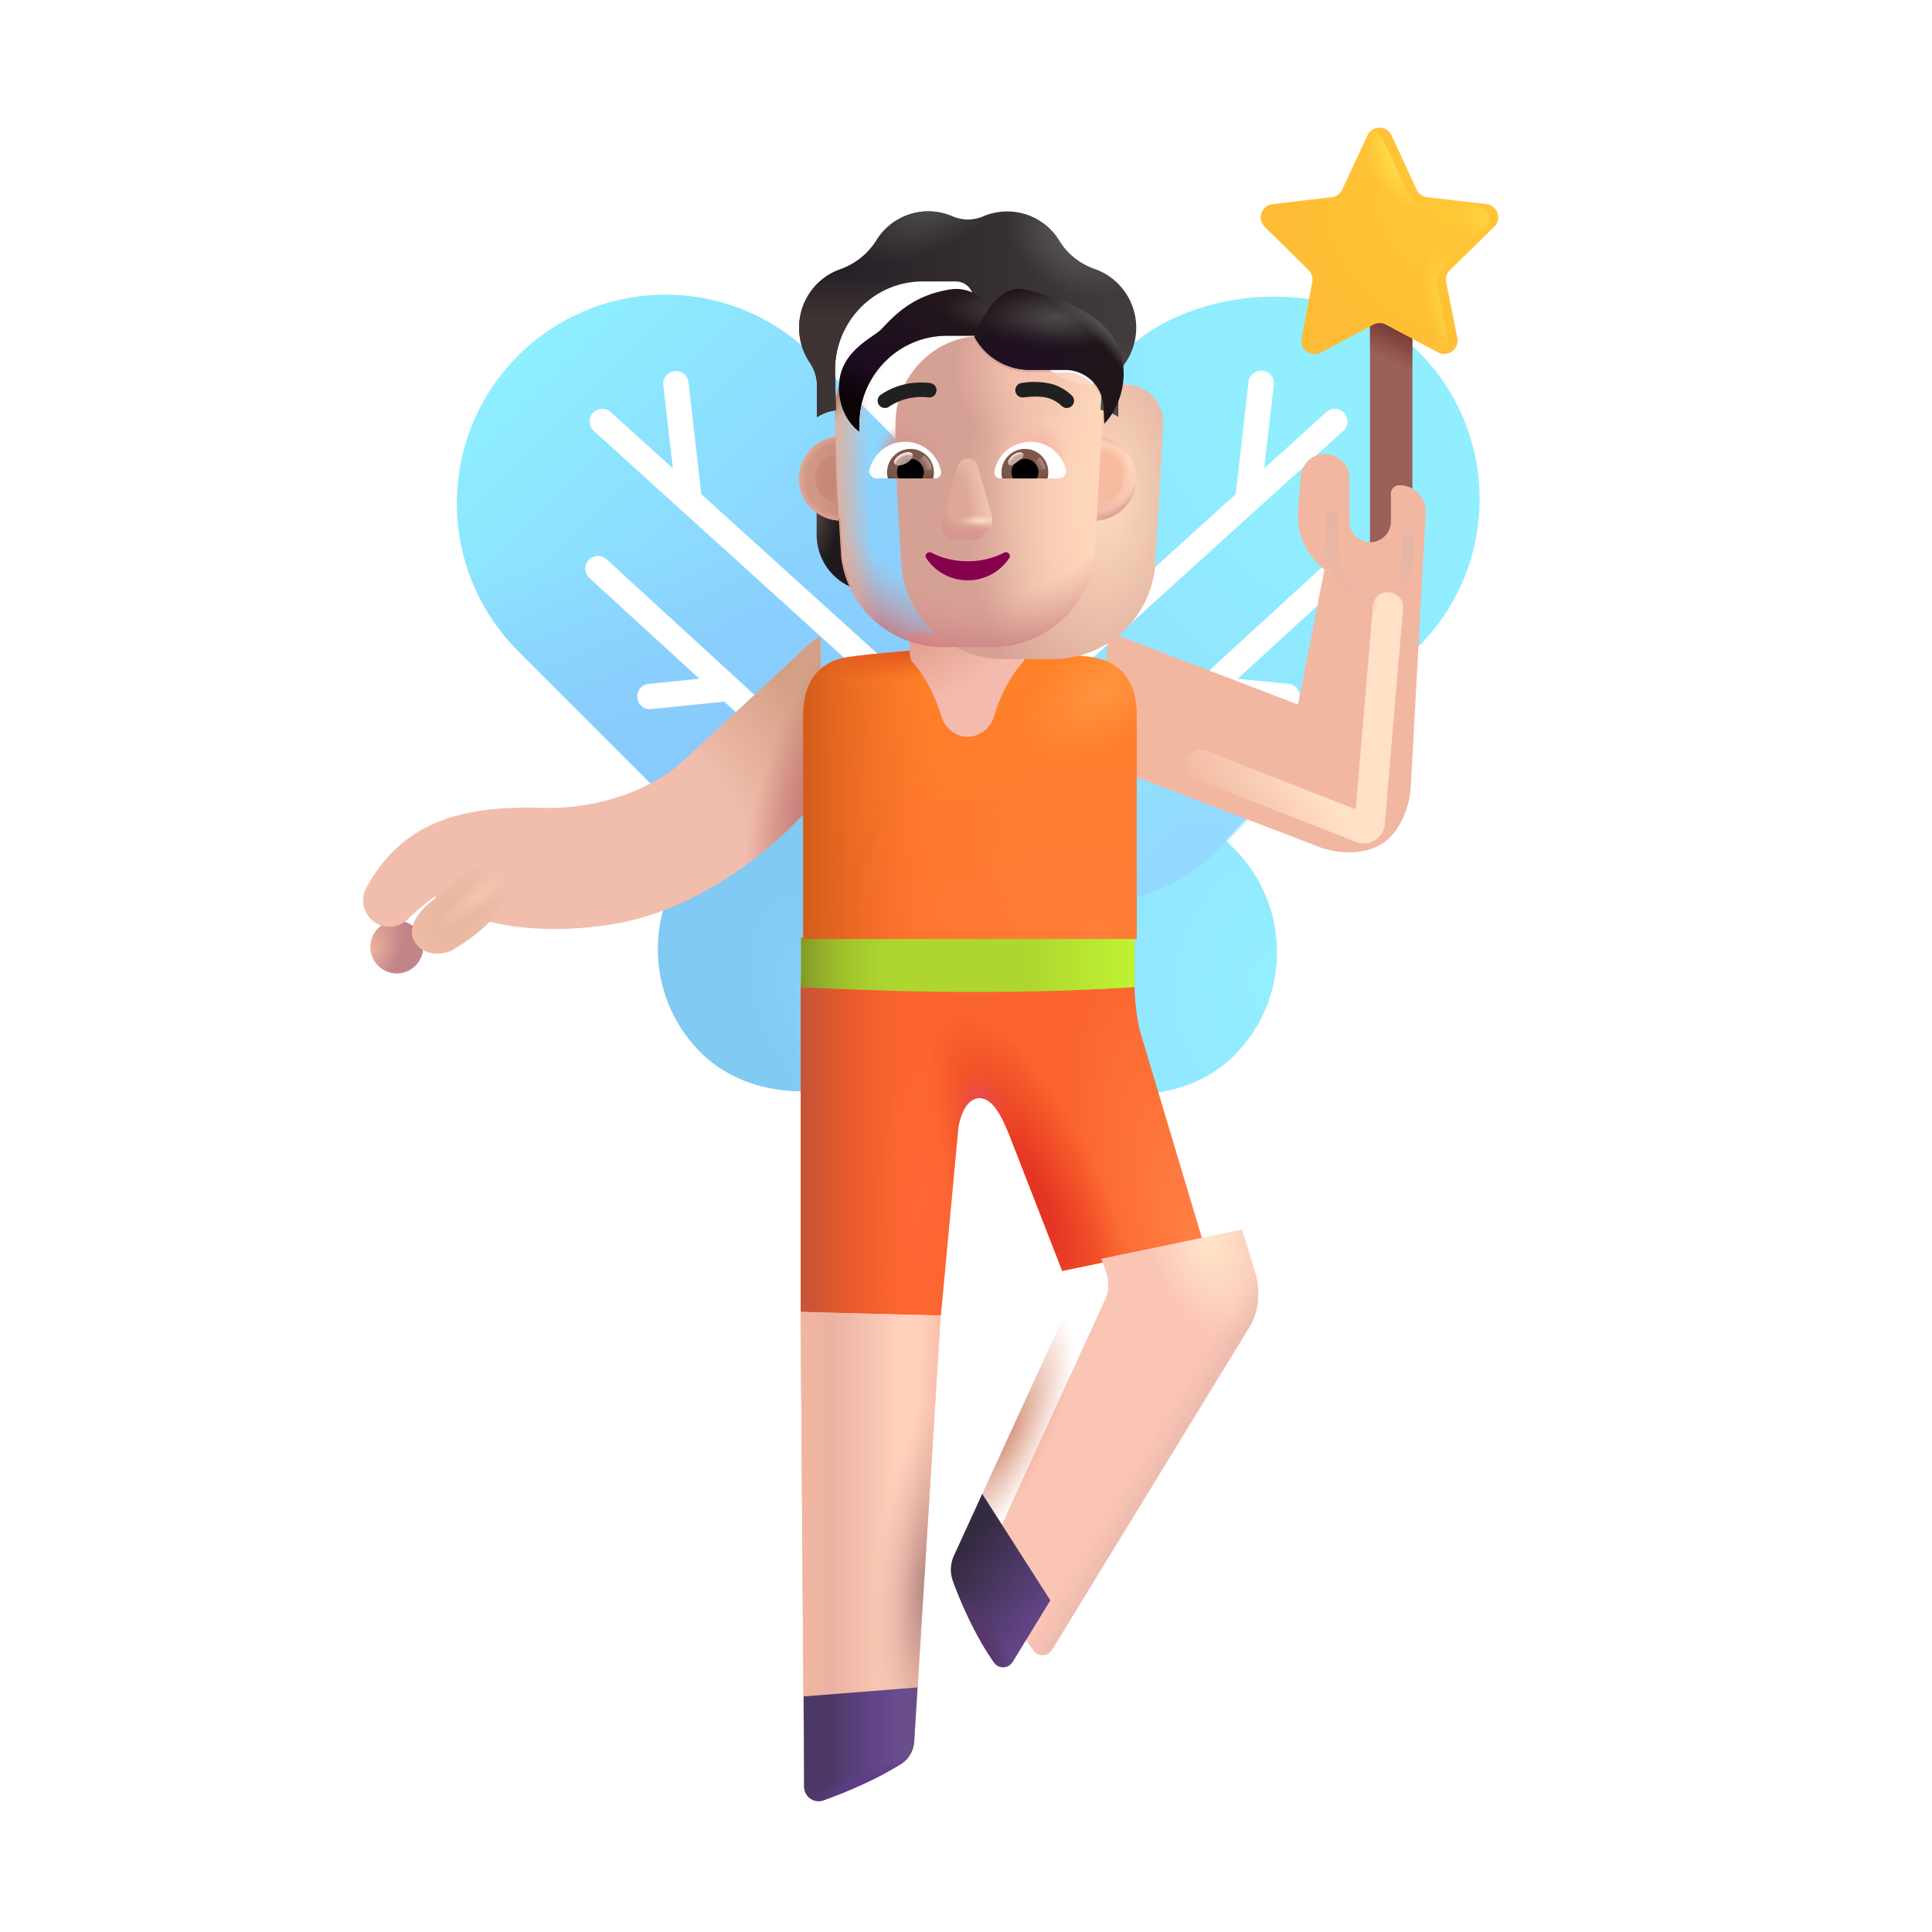 <svg xmlns="http://www.w3.org/2000/svg" width="1em" height="1em" viewBox="0 0 32 32"><g fill="none"><g filter="url(#f1657id1k)"><rect width="4.843" height="8.191" x="12.963" y="13.403" fill="url(#f1657id0)" rx="2.422" transform="rotate(-45 12.963 13.403)"/></g><g filter="url(#f1657id1l)"><rect width="6.894" height="11.735" fill="url(#f1657id1)" rx="3.447" transform="scale(-1 1)rotate(-45 -3.014 35.5)"/></g><rect width="6.894" height="11.735" fill="url(#f1657id2)" rx="3.447" transform="scale(-1 1)rotate(-45 -3.014 35.5)"/><g filter="url(#f1657id1m)"><path fill="url(#f1657id2f)" d="M8.523 10.723a3.454 3.454 0 0 1 .006-4.88a3.454 3.454 0 0 1 4.88-.006l1.19 1.19c.338.337.602.742.775 1.188l1.2 3.086c.154.398.233.822.233 1.249v.56a2.443 2.443 0 0 1-4.17 1.727z"/><path fill="url(#f1657id2g)" d="M8.523 10.723a3.454 3.454 0 0 1 .006-4.88a3.454 3.454 0 0 1 4.88-.006l1.19 1.19c.338.337.602.742.775 1.188l1.2 3.086c.154.398.233.822.233 1.249v.56a2.443 2.443 0 0 1-4.17 1.727z"/></g><g filter="url(#f1657id1n)"><rect width="4.843" height="8.244" fill="url(#f1657id3)" rx="2.422" transform="scale(-1 1)rotate(-45 6.585 29.734)"/></g><g filter="url(#f1657id1o)"><path fill="#fff" d="M10.047 9.264a.21.21 0 1 0-.284.31l1.82 1.668l-.84.085a.21.21 0 0 0 .043.418l1.21-.124l.955.875a.21.21 0 1 0 .284-.31z"/></g><g filter="url(#f1657id1p)"><path fill="#fff" d="M11.403 6.325a.21.21 0 0 0-.417.048l.159 1.385l-1.024-.928a.21.21 0 1 0-.282.311l5.73 5.192a.21.21 0 0 0 .282-.312l-4.235-3.836z"/></g><g filter="url(#f1657id1q)"><path fill="#fff" d="M22.037 9.264a.21.21 0 1 1 .283.31l-1.819 1.668l.84.085a.21.21 0 0 1-.043.418l-1.211-.124l-.954.875a.21.21 0 1 1-.284-.31z"/></g><g filter="url(#f1657id1r)"><path fill="#fff" d="M20.68 6.325a.21.21 0 0 1 .418.048l-.159 1.385l1.024-.928a.21.21 0 1 1 .282.311l-5.73 5.192a.21.21 0 0 1-.282-.312l4.234-3.836z"/></g><g filter="url(#f1657id1s)"><rect width=".703" height="4.633" x="22.341" y="4.997" fill="#9A6159" rx=".352"/><rect width=".703" height="4.633" x="22.341" y="4.997" fill="url(#f1657id2h)" rx=".352"/></g><g filter="url(#f1657id1t)"><path fill="url(#f1657id4)" d="M22.5 2.293a.22.22 0 0 1 .4.001l.413.896a.22.22 0 0 0 .175.126l.983.115a.22.22 0 0 1 .128.376l-.734.716a.22.22 0 0 0-.062.2l.185.926a.22.22 0 0 1-.32.237l-.864-.459a.22.22 0 0 0-.206 0l-.87.462a.22.22 0 0 1-.32-.235l.178-.932a.22.22 0 0 0-.062-.198l-.727-.718a.22.22 0 0 1 .13-.375l.98-.115a.22.22 0 0 0 .174-.125z"/></g><path fill="url(#f1657id5)" d="M22.5 2.293a.22.22 0 0 1 .4.001l.413.896a.22.22 0 0 0 .175.126l.983.115a.22.22 0 0 1 .128.376l-.734.716a.22.22 0 0 0-.062.2l.185.926a.22.22 0 0 1-.32.237l-.864-.459a.22.22 0 0 0-.206 0l-.87.462a.22.22 0 0 1-.32-.235l.178-.932a.22.22 0 0 0-.062-.198l-.727-.718a.22.22 0 0 1 .13-.375l.98-.115a.22.22 0 0 0 .174-.125z"/><path fill="url(#f1657id6)" d="M22.5 2.293a.22.22 0 0 1 .4.001l.413.896a.22.22 0 0 0 .175.126l.983.115a.22.22 0 0 1 .128.376l-.734.716a.22.22 0 0 0-.062.2l.185.926a.22.22 0 0 1-.32.237l-.864-.459a.22.22 0 0 0-.206 0l-.87.462a.22.22 0 0 1-.32-.235l.178-.932a.22.22 0 0 0-.062-.198l-.727-.718a.22.22 0 0 1 .13-.375l.98-.115a.22.22 0 0 0 .174-.125z"/><path fill="url(#f1657id7)" d="M22.5 2.293a.22.22 0 0 1 .4.001l.413.896a.22.22 0 0 0 .175.126l.983.115a.22.22 0 0 1 .128.376l-.734.716a.22.22 0 0 0-.062.2l.185.926a.22.22 0 0 1-.32.237l-.864-.459a.22.22 0 0 0-.206 0l-.87.462a.22.22 0 0 1-.32-.235l.178-.932a.22.22 0 0 0-.062-.198l-.727-.718a.22.22 0 0 1 .13-.375l.98-.115a.22.22 0 0 0 .174-.125z"/><path fill="#FB652D" d="M13.263 21.733V16.26l5.529.056c0 .348.063.666.09.765l1.042 3.486l-2.33.484l-.865-2.223c-.132-.336-.285-.64-.504-.64c-.25 0-.356.391-.361.59l-.28 3.011z"/><path fill="url(#f1657id8)" d="M13.263 21.733V16.26l5.529.056c0 .348.063.666.09.765l1.042 3.486l-2.33.484l-.865-2.223c-.132-.336-.285-.64-.504-.64c-.25 0-.356.391-.361.59l-.28 3.011z"/><path fill="url(#f1657id9)" d="M13.263 21.733V16.26l5.529.056c0 .348.063.666.09.765l1.042 3.486l-2.33.484l-.865-2.223c-.132-.336-.285-.64-.504-.64c-.25 0-.356.391-.361.59l-.28 3.011z"/><path fill="url(#f1657id2i)" d="M13.263 21.733V16.26l5.529.056c0 .348.063.666.09.765l1.042 3.486l-2.33.484l-.865-2.223c-.132-.336-.285-.64-.504-.64c-.25 0-.356.391-.361.59l-.28 3.011z"/><path fill="url(#f1657ida)" d="M13.263 21.733V16.26l5.529.056c0 .348.063.666.09.765l1.042 3.486l-2.33.484l-.865-2.223c-.132-.336-.285-.64-.504-.64c-.25 0-.356.391-.361.59l-.28 3.011z"/><path fill="url(#f1657idb)" d="M13.263 21.733V16.26l5.529.056c0 .348.063.666.09.765l1.042 3.486l-2.33.484l-.865-2.223c-.132-.336-.285-.64-.504-.64c-.25 0-.356.391-.361.59l-.28 3.011z"/><path fill="#AED62F" d="M13.267 16.349v-.82h5.525v.82c-2.337.148-4.276.062-5.525 0"/><path fill="url(#f1657id2j)" d="M13.267 16.349v-.82h5.525v.82c-2.337.148-4.276.062-5.525 0"/><path fill="url(#f1657id2k)" d="M13.267 16.349v-.82h5.525v.82c-2.337.148-4.276.062-5.525 0"/><path fill="url(#f1657id2l)" d="m13.318 29.589l-.057-7.861l2.32.062l-.438 7.053a.468.468 0 0 1-.216.373a7.076 7.076 0 0 1-1.287.603a.242.242 0 0 1-.322-.23"/><path fill="url(#f1657id2m)" d="m13.318 29.589l-.057-7.861l2.32.062l-.438 7.053a.468.468 0 0 1-.216.373a7.076 7.076 0 0 1-1.287.603a.242.242 0 0 1-.322-.23"/><path fill="url(#f1657idc)" d="m13.318 29.589l-.057-7.861l2.32.062l-.438 7.053a.468.468 0 0 1-.216.373a7.076 7.076 0 0 1-1.287.603a.242.242 0 0 1-.322-.23"/><path fill="url(#f1657id2n)" d="m13.318 29.589l-.057-7.861l2.32.062l-.438 7.053a.468.468 0 0 1-.216.373a7.076 7.076 0 0 1-1.287.603a.242.242 0 0 1-.322-.23"/><path fill="url(#f1657id2o)" d="m13.312 28.098l.006 1.49c0 .169.164.288.322.231c.348-.125.845-.33 1.287-.603a.468.468 0 0 0 .215-.373l.055-.894z"/><path fill="url(#f1657idd)" d="m13.312 28.098l.006 1.49c0 .169.164.288.322.231c.348-.125.845-.33 1.287-.603a.468.468 0 0 0 .215-.373l.055-.894z"/><g filter="url(#f1657id1u)"><path fill="#FBC5B5" d="m17.672 21.275l-.082-.227l2.331-.48c.02.062.094.292.219.71c.125.42-.01.774-.094.899l-3.269 5.344c-.07.116-.233.128-.311.017c-.297-.42-.547-.974-.686-1.358a.554.554 0 0 1 .023-.42l1.85-4.032a.6.6 0 0 0 .019-.453"/><path fill="url(#f1657id2p)" d="m17.672 21.275l-.082-.227l2.331-.48c.02.062.094.292.219.71c.125.42-.01.774-.094.899l-3.269 5.344c-.07.116-.233.128-.311.017c-.297-.42-.547-.974-.686-1.358a.554.554 0 0 1 .023-.42l1.85-4.032a.6.6 0 0 0 .019-.453"/><path fill="url(#f1657ide)" d="m17.672 21.275l-.082-.227l2.331-.48c.02.062.094.292.219.71c.125.42-.01.774-.094.899l-3.269 5.344c-.07.116-.233.128-.311.017c-.297-.42-.547-.974-.686-1.358a.554.554 0 0 1 .023-.42l1.85-4.032a.6.6 0 0 0 .019-.453"/></g><path fill="url(#f1657idf)" d="m17.672 21.275l-.082-.227l2.331-.48c.02.062.094.292.219.71c.125.42-.01.774-.094.899l-3.269 5.344c-.07.116-.233.128-.311.017c-.297-.42-.547-.974-.686-1.358a.554.554 0 0 1 .023-.42l1.85-4.032a.6.6 0 0 0 .019-.453"/><path fill="url(#f1657id2q)" d="m17.397 26.507l-.62 1.014c-.07.116-.233.128-.311.017c-.297-.42-.547-.974-.686-1.358a.554.554 0 0 1 .023-.42l.466-1.017z"/><path fill="url(#f1657idg)" d="m17.397 26.507l-.62 1.014c-.07.116-.233.128-.311.017c-.297-.42-.547-.974-.686-1.358a.554.554 0 0 1 .023-.42l.466-1.017z"/><circle cx="6.572" cy="15.685" r=".438" fill="url(#f1657idh)"/><g filter="url(#f1657id1v)"><path fill="#F1BDAD" d="M13.28 11.279c.194-.188.29-.23.313-.227v2.59c-.399.557-1.783 1.92-3.508 2.176c-1.615.24-2.64-.206-2.883-.47a4.04 4.04 0 0 0-.448.378a.44.44 0 0 1-.556.045a.444.444 0 0 1-.133-.561c.558-1.026 1.462-1.373 2.887-1.33c1.256.038 2.117-.52 2.39-.805c.566-.52 1.744-1.609 1.938-1.796"/><path fill="url(#f1657idi)" d="M13.28 11.279c.194-.188.29-.23.313-.227v2.59c-.399.557-1.783 1.92-3.508 2.176c-1.615.24-2.64-.206-2.883-.47a4.04 4.04 0 0 0-.448.378a.44.44 0 0 1-.556.045a.444.444 0 0 1-.133-.561c.558-1.026 1.462-1.373 2.887-1.33c1.256.038 2.117-.52 2.39-.805c.566-.52 1.744-1.609 1.938-1.796"/><path fill="url(#f1657idj)" d="M13.28 11.279c.194-.188.29-.23.313-.227v2.59c-.399.557-1.783 1.92-3.508 2.176c-1.615.24-2.64-.206-2.883-.47a4.04 4.04 0 0 0-.448.378a.44.44 0 0 1-.556.045a.444.444 0 0 1-.133-.561c.558-1.026 1.462-1.373 2.887-1.33c1.256.038 2.117-.52 2.39-.805c.566-.52 1.744-1.609 1.938-1.796"/></g><g filter="url(#f1657id1w)"><path fill="#EAB8A0" d="M7.08 15.003c.177-.133.339-.264.43-.342c.416-.346.637-.217.723-.128c.1.102.145.418-.093.695c-.25.29-.51.464-.735.601c-.165.1-.46.088-.582-.062c-.238-.242-.014-.561.256-.764"/><path fill="url(#f1657idk)" d="M7.08 15.003c.177-.133.339-.264.43-.342c.416-.346.637-.217.723-.128c.1.102.145.418-.093.695c-.25.29-.51.464-.735.601c-.165.1-.46.088-.582-.062c-.238-.242-.014-.561.256-.764"/><path fill="url(#f1657idl)" d="M7.08 15.003c.177-.133.339-.264.43-.342c.416-.346.637-.217.723-.128c.1.102.145.418-.093.695c-.25.29-.51.464-.735.601c-.165.1-.46.088-.582-.062c-.238-.242-.014-.561.256-.764"/></g><g filter="url(#f1657id1x)"><path fill="#F2B7A1" d="m21.499 12.27l-3.144-1.206l-.137 2.175l3.578 1.368c.185.083.652.2 1.039 0c.387-.2.516-.72.531-.953l.249-4.56a.433.433 0 0 0-.433-.456h-.007a.137.137 0 0 0-.137.137v.48a.344.344 0 0 1-.687 0V8.51a.404.404 0 0 0-.805-.035c-.013.162-.03.366-.047.6c-.037.494.276.836.438.961z"/></g><path fill="url(#f1657id2r)" d="M16.052 10.718c-.437.015-1.42.083-1.985.163c-.721.101-.764.71-.764.992v3.68h5.525v-3.68c0-.281-.044-.89-.765-.992a24.478 24.478 0 0 0-1.985-.163h-.013z"/><path fill="url(#f1657id2s)" d="M16.052 10.718c-.437.015-1.42.083-1.985.163c-.721.101-.764.71-.764.992v3.68h5.525v-3.68c0-.281-.044-.89-.765-.992a24.478 24.478 0 0 0-1.985-.163h-.013z"/><path fill="url(#f1657idm)" d="M16.052 10.718c-.437.015-1.42.083-1.985.163c-.721.101-.764.71-.764.992v3.68h5.525v-3.68c0-.281-.044-.89-.765-.992a24.478 24.478 0 0 0-1.985-.163h-.013z"/><path fill="url(#f1657idn)" d="M16.052 10.718c-.437.015-1.42.083-1.985.163c-.721.101-.764.71-.764.992v3.68h5.525v-3.68c0-.281-.044-.89-.765-.992a24.478 24.478 0 0 0-1.985-.163h-.013z"/><path fill="url(#f1657ido)" d="M16.052 10.718c-.437.015-1.42.083-1.985.163c-.721.101-.764.71-.764.992v3.68h5.525v-3.68c0-.281-.044-.89-.765-.992a24.478 24.478 0 0 0-1.985-.163h-.013z"/><path fill="url(#f1657idp)" d="M15.07 10.486v.349a.24.24 0 0 0 .065.157c.135.147.326.443.456.87c.06.195.233.342.437.342a.468.468 0 0 0 .437-.342c.13-.427.322-.723.457-.87a.236.236 0 0 0 .065-.157v-.35z"/><g filter="url(#f1657id1y)"><path stroke="url(#f1657id2t)" stroke-linecap="round" stroke-width=".5" d="m19.88 12.667l2.672 1.045a.1.1 0 0 0 .136-.085l.301-3.57"/></g><g filter="url(#f1657id1z)"><path stroke="url(#f1657id2u)" stroke-linecap="round" stroke-width=".2" d="M22.06 8.558v.505a1 1 0 0 0 .433.824l.215.147"/></g><g filter="url(#f1657id20)"><path stroke="url(#f1657id2v)" stroke-linecap="round" stroke-width=".2" d="M23.32 8.935v.258a.89.89 0 0 1-.25.617v0"/></g><path fill="url(#f1657idq)" d="M18.138 8.582a.712.712 0 0 0 .392-.134v.404c0 .387-.23.733-.582.876c.074-.157.125-.329.15-.512z"/><path fill="url(#f1657idr)" d="M13.919 8.582a.712.712 0 0 1-.393-.134v.404c0 .387.231.733.582.876a1.773 1.773 0 0 1-.15-.512z"/><g filter="url(#f1657id21)"><path fill="url(#f1657ids)" d="M13.935 9.24a1.7 1.7 0 0 0 1.686 1.477h.818a1.7 1.7 0 0 0 1.687-1.478c.05-.817.102-1.631.14-2.448a.629.629 0 0 0-.598-.622h-.608a1.05 1.05 0 0 1-.96-.626a.288.288 0 0 0-.266-.181h-.553c-.8 0-1.45.656-1.45 1.466c0 .807.05 1.602.104 2.411"/></g><path fill="url(#f1657id2w)" d="M13.935 9.24a1.7 1.7 0 0 0 1.686 1.477h.818a1.7 1.7 0 0 0 1.687-1.478c.05-.817.102-1.631.14-2.448a.629.629 0 0 0-.598-.622h-.608a1.05 1.05 0 0 1-.96-.626a.288.288 0 0 0-.266-.181h-.553c-.8 0-1.45.656-1.45 1.466c0 .807.05 1.602.104 2.411"/><path fill="url(#f1657idt)" d="M13.935 9.24a1.7 1.7 0 0 0 1.686 1.477h.818a1.7 1.7 0 0 0 1.687-1.478c.05-.817.102-1.631.14-2.448a.629.629 0 0 0-.598-.622h-.608a1.05 1.05 0 0 1-.96-.626a.288.288 0 0 0-.266-.181h-.553c-.8 0-1.45.656-1.45 1.466c0 .807.05 1.602.104 2.411"/><path fill="url(#f1657idu)" d="M13.935 9.24a1.7 1.7 0 0 0 1.686 1.477h.818a1.7 1.7 0 0 0 1.687-1.478c.05-.817.102-1.631.14-2.448a.629.629 0 0 0-.598-.622h-.608a1.05 1.05 0 0 1-.96-.626a.288.288 0 0 0-.266-.181h-.553c-.8 0-1.45.656-1.45 1.466c0 .807.05 1.602.104 2.411"/><path fill="url(#f1657idv)" d="M13.935 9.24a1.7 1.7 0 0 0 1.686 1.477h.818a1.7 1.7 0 0 0 1.687-1.478c.05-.817.102-1.631.14-2.448a.629.629 0 0 0-.598-.622h-.608a1.05 1.05 0 0 1-.96-.626a.288.288 0 0 0-.266-.181h-.553c-.8 0-1.45.656-1.45 1.466c0 .807.05 1.602.104 2.411"/><path fill="url(#f1657idw)" d="M13.935 9.24a1.7 1.7 0 0 0 1.686 1.477h.818a1.7 1.7 0 0 0 1.687-1.478c.05-.817.102-1.631.14-2.448a.629.629 0 0 0-.598-.622h-.608a1.05 1.05 0 0 1-.96-.626a.288.288 0 0 0-.266-.181h-.553c-.8 0-1.45.656-1.45 1.466c0 .807.05 1.602.104 2.411"/><path fill="url(#f1657idx)" d="M13.935 9.24a1.7 1.7 0 0 0 1.686 1.477h.818a1.7 1.7 0 0 0 1.687-1.478c.05-.817.102-1.631.14-2.448a.629.629 0 0 0-.598-.622h-.608a1.05 1.05 0 0 1-.96-.626a.288.288 0 0 0-.266-.181h-.553c-.8 0-1.45.656-1.45 1.466c0 .807.05 1.602.104 2.411"/><path fill="url(#f1657idy)" d="M13.935 9.24a1.7 1.7 0 0 0 1.686 1.477h.818a1.7 1.7 0 0 0 1.687-1.478c.05-.817.102-1.631.14-2.448a.629.629 0 0 0-.598-.622h-.608a1.05 1.05 0 0 1-.96-.626a.288.288 0 0 0-.266-.181h-.553c-.8 0-1.45.656-1.45 1.466c0 .807.05 1.602.104 2.411"/><g filter="url(#f1657id22)"><path fill="#D69790" d="m15.854 7.812l-.256.798c-.044.164.061.328.21.328h.317c.15 0 .254-.167.21-.328l-.214-.798c-.046-.177-.219-.177-.267 0"/></g><g filter="url(#f1657id23)"><path fill="#DEA899" d="m15.862 7.73l-.23.797c-.047.164.066.328.226.328h.34c.16 0 .274-.166.227-.328l-.23-.798a.171.171 0 0 0-.333 0"/><path fill="url(#f1657id2x)" d="m15.862 7.73l-.23.797c-.047.164.066.328.226.328h.34c.16 0 .274-.166.227-.328l-.23-.798a.171.171 0 0 0-.333 0"/><path fill="url(#f1657idz)" d="m15.862 7.73l-.23.797c-.047.164.066.328.226.328h.34c.16 0 .274-.166.227-.328l-.23-.798a.171.171 0 0 0-.333 0"/><path fill="url(#f1657id2y)" d="m15.862 7.73l-.23.797c-.047.164.066.328.226.328h.34c.16 0 .274-.166.227-.328l-.23-.798a.171.171 0 0 0-.333 0"/><path fill="url(#f1657id10)" d="m15.862 7.73l-.23.797c-.047.164.066.328.226.328h.34c.16 0 .274-.166.227-.328l-.23-.798a.171.171 0 0 0-.333 0"/><path fill="url(#f1657id2z)" d="m15.862 7.73l-.23.797c-.047.164.066.328.226.328h.34c.16 0 .274-.166.227-.328l-.23-.798a.171.171 0 0 0-.333 0"/></g><path fill="url(#f1657id11)" d="M16.028 9.296c-.22 0-.427-.051-.6-.142c-.06-.03-.124.037-.087.09c.146.22.399.368.687.368a.822.822 0 0 0 .687-.367c.038-.057-.026-.121-.085-.091a1.31 1.31 0 0 1-.602.142"/><g filter="url(#f1657id24)"><path fill="url(#f1657id30)" d="M18.135 5.157a1.029 1.029 0 0 1 .504 1.552a.677.677 0 0 0-.117.38v.515a.757.757 0 0 0-.29-.116l.034-.697a.629.629 0 0 0-.598-.622h-.608a1.05 1.05 0 0 1-.96-.626a.288.288 0 0 0-.267-.181h-.552c-.8 0-1.45.656-1.45 1.466l.014.667a.743.743 0 0 0-.313.115v-.521a.676.676 0 0 0-.117-.38a1.037 1.037 0 0 1-.062-1.061c.126-.24.33-.407.563-.489c.249-.088.46-.256.601-.481a1.01 1.01 0 0 1 1.254-.396a.647.647 0 0 0 .518 0a1.01 1.01 0 0 1 1.259.41c.134.22.343.381.587.465"/><path fill="url(#f1657id12)" d="M18.135 5.157a1.029 1.029 0 0 1 .504 1.552a.677.677 0 0 0-.117.38v.515a.757.757 0 0 0-.29-.116l.034-.697a.629.629 0 0 0-.598-.622h-.608a1.05 1.05 0 0 1-.96-.626a.288.288 0 0 0-.267-.181h-.552c-.8 0-1.45.656-1.45 1.466l.014.667a.743.743 0 0 0-.313.115v-.521a.676.676 0 0 0-.117-.38a1.037 1.037 0 0 1-.062-1.061c.126-.24.33-.407.563-.489c.249-.088.46-.256.601-.481a1.01 1.01 0 0 1 1.254-.396a.647.647 0 0 0 .518 0a1.01 1.01 0 0 1 1.259.41c.134.22.343.381.587.465"/><path fill="url(#f1657id13)" d="M18.135 5.157a1.029 1.029 0 0 1 .504 1.552a.677.677 0 0 0-.117.38v.515a.757.757 0 0 0-.29-.116l.034-.697a.629.629 0 0 0-.598-.622h-.608a1.05 1.05 0 0 1-.96-.626a.288.288 0 0 0-.267-.181h-.552c-.8 0-1.45.656-1.45 1.466l.014.667a.743.743 0 0 0-.313.115v-.521a.676.676 0 0 0-.117-.38a1.037 1.037 0 0 1-.062-1.061c.126-.24.33-.407.563-.489c.249-.088.46-.256.601-.481a1.01 1.01 0 0 1 1.254-.396a.647.647 0 0 0 .518 0a1.01 1.01 0 0 1 1.259.41c.134.22.343.381.587.465"/><path fill="url(#f1657id14)" d="M18.135 5.157a1.029 1.029 0 0 1 .504 1.552a.677.677 0 0 0-.117.38v.515a.757.757 0 0 0-.29-.116l.034-.697a.629.629 0 0 0-.598-.622h-.608a1.05 1.05 0 0 1-.96-.626a.288.288 0 0 0-.267-.181h-.552c-.8 0-1.45.656-1.45 1.466l.014.667a.743.743 0 0 0-.313.115v-.521a.676.676 0 0 0-.117-.38a1.037 1.037 0 0 1-.062-1.061c.126-.24.33-.407.563-.489c.249-.088.46-.256.601-.481a1.01 1.01 0 0 1 1.254-.396a.647.647 0 0 0 .518 0a1.01 1.01 0 0 1 1.259.41c.134.22.343.381.587.465"/><path fill="url(#f1657id15)" d="M18.135 5.157a1.029 1.029 0 0 1 .504 1.552a.677.677 0 0 0-.117.38v.515a.757.757 0 0 0-.29-.116l.034-.697a.629.629 0 0 0-.598-.622h-.608a1.05 1.05 0 0 1-.96-.626a.288.288 0 0 0-.267-.181h-.552c-.8 0-1.45.656-1.45 1.466l.014.667a.743.743 0 0 0-.313.115v-.521a.676.676 0 0 0-.117-.38a1.037 1.037 0 0 1-.062-1.061c.126-.24.33-.407.563-.489c.249-.088.46-.256.601-.481a1.01 1.01 0 0 1 1.254-.396a.647.647 0 0 0 .518 0a1.01 1.01 0 0 1 1.259.41c.134.22.343.381.587.465"/></g><g filter="url(#f1657id25)"><path fill="#202020" d="M17.648 6.747a.805.805 0 0 0-.298-.179a1.254 1.254 0 0 0-.527-.025a.12.12 0 1 0 .03.24c.208-.026.336-.013.424.015a.57.57 0 0 1 .213.13a.12.12 0 0 0 .158-.181"/></g><g filter="url(#f1657id26)"><path fill="#202020" d="M14.548 6.7a1.204 1.204 0 0 1 .755-.156a.12.12 0 1 1-.03.238a.963.963 0 0 0-.634.145l-.007.005h-.001a.12.12 0 0 1-.148-.19z"/></g><g filter="url(#f1657id27)"><path fill="#23181C" d="M16.13 5.603a1.09 1.09 0 0 1-.03-.06a.288.288 0 0 0-.267-.181h-.552c-.8 0-1.45.656-1.45 1.466v.12c-.147-.113-.333-.35-.333-.733c0-.465.34-.7.556-.85c.06-.042.112-.078.143-.11l.043-.045c.152-.161.422-.448.894-.573a2.04 2.04 0 0 1 .197-.042c.466-.076.807.344.807.817v.185z"/><path fill="url(#f1657id16)" d="M16.13 5.603a1.09 1.09 0 0 1-.03-.06a.288.288 0 0 0-.267-.181h-.552c-.8 0-1.45.656-1.45 1.466v.12c-.147-.113-.333-.35-.333-.733c0-.465.34-.7.556-.85c.06-.042.112-.078.143-.11l.043-.045c.152-.161.422-.448.894-.573a2.04 2.04 0 0 1 .197-.042c.466-.076.807.344.807.817v.185z"/><path fill="url(#f1657id17)" d="M16.13 5.603a1.09 1.09 0 0 1-.03-.06a.288.288 0 0 0-.267-.181h-.552c-.8 0-1.45.656-1.45 1.466v.12c-.147-.113-.333-.35-.333-.733c0-.465.34-.7.556-.85c.06-.042.112-.078.143-.11l.043-.045c.152-.161.422-.448.894-.573a2.04 2.04 0 0 1 .197-.042c.466-.076.807.344.807.817v.185z"/></g><g filter="url(#f1657id28)"><path fill="#1F151B" d="m18.29 7.02l-.012-.274a.637.637 0 0 0-.61-.618h-.608a1.05 1.05 0 0 1-.921-.547s.312-.902.83-.785c.38.085.785.22 1.095.422c.757.493.625 1.383.226 1.802"/><path fill="url(#f1657id18)" d="m18.29 7.02l-.012-.274a.637.637 0 0 0-.61-.618h-.608a1.05 1.05 0 0 1-.921-.547s.312-.902.83-.785c.38.085.785.22 1.095.422c.757.493.625 1.383.226 1.802"/><path fill="url(#f1657id19)" d="m18.29 7.02l-.012-.274a.637.637 0 0 0-.61-.618h-.608a1.05 1.05 0 0 1-.921-.547s.312-.902.83-.785c.38.085.785.22 1.095.422c.757.493.625 1.383.226 1.802"/><path fill="url(#f1657id1a)" d="m18.29 7.02l-.012-.274a.637.637 0 0 0-.61-.618h-.608a1.05 1.05 0 0 1-.921-.547s.312-.902.83-.785c.38.085.785.22 1.095.422c.757.493.625 1.383.226 1.802"/></g><path fill="#fff" d="M17.066 7.317c.283 0 .523.195.588.46a.119.119 0 0 1-.116.147h-.968a.1.1 0 0 1-.1-.118a.608.608 0 0 1 .596-.489"/><path fill="url(#f1657id1b)" d="M16.976 7.435a.387.387 0 0 1 .373.49h-.748a.389.389 0 0 1 .375-.49"/><path fill="#000" d="M16.754 7.822a.22.22 0 0 1 .222-.222a.22.22 0 0 1 .197.324h-.392a.2.2 0 0 1-.027-.102"/><g filter="url(#f1657id29)"><path fill="#C7A7A3" d="M16.948 7.517c.027.037-.03.082-.096.13c-.066.05-.114.084-.142.047c-.027-.037.003-.106.069-.155c.066-.05.141-.06.169-.022"/><path fill="url(#f1657id1c)" d="M16.948 7.517c.027.037-.03.082-.096.13c-.066.05-.114.084-.142.047c-.027-.037.003-.106.069-.155c.066-.05.141-.06.169-.022"/></g><g filter="url(#f1657id2a)"><path fill="url(#f1657id31)" d="M17.32 7.771a.365.365 0 0 0-.1-.2l-.112.123l.05.1z"/></g><path fill="#fff" d="M14.99 7.317a.606.606 0 0 0-.587.46a.119.119 0 0 0 .116.147h.968a.1.1 0 0 0 .099-.118a.608.608 0 0 0-.595-.489"/><path fill="url(#f1657id1d)" d="M15.08 7.435a.387.387 0 0 0-.373.49h.748a.39.39 0 0 0-.375-.49"/><path fill="#000" d="M15.302 7.822a.22.22 0 0 0-.222-.222a.22.22 0 0 0-.197.324h.393a.22.22 0 0 0 .026-.102"/><g filter="url(#f1657id2b)"><path fill="url(#f1657id32)" d="M15.434 7.777c0-.125-.101-.209-.129-.234l-.125.12l.077.158z"/></g><g filter="url(#f1657id2c)"><ellipse cx="14.964" cy="7.6" fill="#C7A7A3" fill-opacity=".9" rx=".169" ry=".086" transform="rotate(-27.914 14.964 7.6)"/><ellipse cx="14.964" cy="7.6" fill="url(#f1657id1e)" rx=".169" ry=".086" transform="rotate(-27.914 14.964 7.6)"/></g><path fill="url(#f1657id33)" d="M18.164 8.621c.029-.461.056-.923.08-1.384a.698.698 0 0 1-.08 1.384"/><path fill="url(#f1657id1f)" d="M18.164 8.621c.029-.461.056-.923.08-1.384a.698.698 0 0 1-.08 1.384"/><path fill="url(#f1657id1g)" d="M18.164 8.621c.029-.461.056-.923.08-1.384a.698.698 0 0 1-.08 1.384"/><path fill="url(#f1657id1h)" d="M18.164 8.621c.029-.461.056-.923.08-1.384a.698.698 0 0 1-.08 1.384"/><path fill="url(#f1657id34)" d="M13.84 7.233a.698.698 0 0 0 .056 1.389a33.913 33.913 0 0 1-.057-1.39"/><path fill="url(#f1657id1i)" d="M13.84 7.233a.698.698 0 0 0 .056 1.389a33.913 33.913 0 0 1-.057-1.39"/><g filter="url(#f1657id2d)"><path fill="url(#f1657id1j)" d="M13.822 7.52a.415.415 0 0 0 .036.815a34.198 34.198 0 0 1-.037-.816"/></g><g filter="url(#f1657id2e)"><path fill="url(#f1657id35)" d="M18.2 8.342c.017-.276.033-.55.048-.826a.415.415 0 0 1-.048.826"/></g><defs><radialGradient id="f1657id0" cx="0" cy="0" r="1" gradientTransform="matrix(-1.878 -2.806 3.324 -2.225 16.838 21.301)" gradientUnits="userSpaceOnUse"><stop stop-color="#93EFFF"/><stop offset="1" stop-color="#91E5FF"/></radialGradient><radialGradient id="f1657id1" cx="0" cy="0" r="1" gradientTransform="matrix(0 8.75 -10.187 0 3.092 .28)" gradientUnits="userSpaceOnUse"><stop offset=".356" stop-color="#90EEFF"/><stop offset="1" stop-color="#91DEFF"/></radialGradient><radialGradient id="f1657id2" cx="0" cy="0" r="1" gradientTransform="rotate(-58.508 8.125 5.097)scale(2.876 1.69)" gradientUnits="userSpaceOnUse"><stop offset=".419" stop-color="#94D8FF"/><stop offset="1" stop-color="#94D8FF" stop-opacity="0"/></radialGradient><radialGradient id="f1657id3" cx="0" cy="0" r="1" gradientTransform="matrix(.464 .884 -1.6 .84 1.815 6.289)" gradientUnits="userSpaceOnUse"><stop stop-color="#85D1FB"/><stop offset="1" stop-color="#80CAF3"/></radialGradient><radialGradient id="f1657id4" cx="0" cy="0" r="1" gradientTransform="rotate(141.509 11.379 5.864)scale(3.314 3.478)" gradientUnits="userSpaceOnUse"><stop stop-color="#FFC736"/><stop offset="1" stop-color="#FEBB35"/></radialGradient><radialGradient id="f1657id5" cx="0" cy="0" r="1" gradientTransform="matrix(.352 .891 -.531 .21 23.216 2.575)" gradientUnits="userSpaceOnUse"><stop offset=".22" stop-color="#FFDD49"/><stop offset="1" stop-color="#FFDD49" stop-opacity="0"/></radialGradient><radialGradient id="f1657id6" cx="0" cy="0" r="1" gradientTransform="rotate(78.781 8.915 17.107)scale(1.044 .351)" gradientUnits="userSpaceOnUse"><stop stop-color="#FFD545"/><stop offset="1" stop-color="#FFD545" stop-opacity="0"/></radialGradient><radialGradient id="f1657id7" cx="0" cy="0" r="1" gradientTransform="matrix(-.635 .22 -.13 -.375 24.731 3.528)" gradientUnits="userSpaceOnUse"><stop stop-color="#FFD545"/><stop offset="1" stop-color="#FFD545" stop-opacity="0"/></radialGradient><radialGradient id="f1657id8" cx="0" cy="0" r="1" gradientTransform="rotate(-105.819 17.69 2.83)scale(4.872 1.606)" gradientUnits="userSpaceOnUse"><stop stop-color="#FF8045"/><stop offset="1" stop-color="#FF8045" stop-opacity="0"/></radialGradient><radialGradient id="f1657id9" cx="0" cy="0" r="1" gradientTransform="matrix(1.344 3.125 -1.097 .471 17.1 19.904)" gradientUnits="userSpaceOnUse"><stop offset=".17" stop-color="#E43423"/><stop offset="1" stop-color="#E43423" stop-opacity="0"/></radialGradient><radialGradient id="f1657ida" cx="0" cy="0" r="1" gradientTransform="matrix(-.07 -.734 .448 -.043 16.242 18.481)" gradientUnits="userSpaceOnUse"><stop stop-color="#E94A61"/><stop offset="1" stop-color="#E94A61" stop-opacity="0"/></radialGradient><radialGradient id="f1657idb" cx="0" cy="0" r="1" gradientTransform="matrix(-.203 2.828 -.759 -.055 15.241 19.966)" gradientUnits="userSpaceOnUse"><stop stop-color="#FF6737"/><stop offset="1" stop-color="#FF6737" stop-opacity="0"/></radialGradient><radialGradient id="f1657idc" cx="0" cy="0" r="1" gradientTransform="matrix(-.266 3.094 -.85 -.073 15.348 26.277)" gradientUnits="userSpaceOnUse"><stop offset=".085" stop-color="#BA8D88"/><stop offset="1" stop-color="#E5AF9F" stop-opacity="0"/></radialGradient><radialGradient id="f1657idd" cx="0" cy="0" r="1" gradientTransform="matrix(-.07 -.199 1.408 -.497 14.503 29.465)" gradientUnits="userSpaceOnUse"><stop stop-color="#603B8B"/><stop offset="1" stop-color="#603B8B" stop-opacity="0"/></radialGradient><radialGradient id="f1657ide" cx="0" cy="0" r="1" gradientTransform="matrix(.469 1.805 -.965 .251 19.32 20.568)" gradientUnits="userSpaceOnUse"><stop offset=".091" stop-color="#FFE5CA"/><stop offset="1" stop-color="#FFE5CA" stop-opacity="0"/></radialGradient><radialGradient id="f1657idf" cx="0" cy="0" r="1" gradientTransform="matrix(.711 .348 -.968 1.98 16.606 23.744)" gradientUnits="userSpaceOnUse"><stop offset=".108" stop-color="#D3947D"/><stop offset="1" stop-color="#E49D85" stop-opacity="0"/></radialGradient><radialGradient id="f1657idg" cx="0" cy="0" r="1" gradientTransform="matrix(.285 -.164 .55 .957 16.253 27.216)" gradientUnits="userSpaceOnUse"><stop offset=".122" stop-color="#593569"/><stop offset="1" stop-color="#593569" stop-opacity="0"/></radialGradient><radialGradient id="f1657idh" cx="0" cy="0" r="1" gradientTransform="matrix(.438 .191 -.32 .731 6.135 15.73)" gradientUnits="userSpaceOnUse"><stop stop-color="#EEB39E"/><stop offset="1" stop-color="#C38488"/></radialGradient><radialGradient id="f1657idi" cx="0" cy="0" r="1" gradientTransform="rotate(-38.729 27.875 -1.303)scale(8.092 6.396)" gradientUnits="userSpaceOnUse"><stop offset=".76" stop-color="#D3A086" stop-opacity="0"/><stop offset="1" stop-color="#D3A086"/></radialGradient><radialGradient id="f1657idj" cx="0" cy="0" r="1" gradientTransform="matrix(-.947 2.72 -.895 -.312 13.593 13.469)" gradientUnits="userSpaceOnUse"><stop stop-color="#C36F72"/><stop offset="1" stop-color="#C36F72" stop-opacity="0"/></radialGradient><radialGradient id="f1657idk" cx="0" cy="0" r="1" gradientTransform="matrix(-1.169 .938 -.156 -.194 8.314 14.542)" gradientUnits="userSpaceOnUse"><stop stop-color="#FCCBB7"/><stop offset="1" stop-color="#FCCBB7" stop-opacity="0"/></radialGradient><radialGradient id="f1657idl" cx="0" cy="0" r="1" gradientTransform="matrix(.805 -.68 .452 .535 7.442 15.269)" gradientUnits="userSpaceOnUse"><stop offset=".45" stop-color="#F1BDAD" stop-opacity="0"/><stop offset="1" stop-color="#F1BDAD"/></radialGradient><radialGradient id="f1657idm" cx="0" cy="0" r="1" gradientTransform="matrix(-1.927 .257 -.067 -.498 15.23 10.717)" gradientUnits="userSpaceOnUse"><stop stop-color="#E0521F"/><stop offset="1" stop-color="#E0521F" stop-opacity="0"/></radialGradient><radialGradient id="f1657idn" cx="0" cy="0" r="1" gradientTransform="rotate(142.326 7.163 8.857)scale(1.56 .894)" gradientUnits="userSpaceOnUse"><stop stop-color="#FF9842"/><stop offset="1" stop-color="#FF9842" stop-opacity="0"/></radialGradient><radialGradient id="f1657ido" cx="0" cy="0" r="1" gradientTransform="matrix(0 -4.672 4.077 0 18.136 15.553)" gradientUnits="userSpaceOnUse"><stop stop-color="#FF7E38"/><stop offset="1" stop-color="#FF7E38" stop-opacity="0"/></radialGradient><radialGradient id="f1657idp" cx="0" cy="0" r="1" gradientTransform="rotate(62.33 -1.095 17.766)scale(1.178 2.482)" gradientUnits="userSpaceOnUse"><stop stop-color="#E19D8A"/><stop offset="1" stop-color="#F4BAAE"/></radialGradient><radialGradient id="f1657idq" cx="0" cy="0" r="1" gradientTransform="rotate(69.657 2.974 17.225)scale(.935 1.11)" gradientUnits="userSpaceOnUse"><stop offset=".215" stop-color="#313131"/><stop offset="1" stop-color="#1A161E"/></radialGradient><radialGradient id="f1657idr" cx="0" cy="0" r="1" gradientTransform="matrix(.641 .201 -.621 1.977 13.4 8.66)" gradientUnits="userSpaceOnUse"><stop stop-color="#564943"/><stop offset=".746" stop-color="#1E191C"/></radialGradient><radialGradient id="f1657ids" cx="0" cy="0" r="1" gradientTransform="matrix(-2.269 0 0 -4.013 17.247 8.04)" gradientUnits="userSpaceOnUse"><stop stop-color="#FFDCC0"/><stop offset="1" stop-color="#D6A195"/></radialGradient><radialGradient id="f1657idt" cx="0" cy="0" r="1" gradientTransform="matrix(0 4.731 -3.918 0 16.282 6.283)" gradientUnits="userSpaceOnUse"><stop offset=".76" stop-color="#D69B93" stop-opacity="0"/><stop offset="1" stop-color="#C9747E"/></radialGradient><radialGradient id="f1657idu" cx="0" cy="0" r="1" gradientTransform="matrix(0 -.498 .617 0 17.09 7.47)" gradientUnits="userSpaceOnUse"><stop offset=".325" stop-color="#F6B8A8"/><stop offset="1" stop-color="#F6B8A8" stop-opacity="0"/></radialGradient><radialGradient id="f1657idv" cx="0" cy="0" r="1" gradientTransform="matrix(.002 -.475 .517 .002 15.03 7.49)" gradientUnits="userSpaceOnUse"><stop offset=".378" stop-color="#D39991"/><stop offset="1" stop-color="#D39991" stop-opacity="0"/></radialGradient><radialGradient id="f1657idw" cx="0" cy="0" r="1" gradientTransform="rotate(176.388 8.625 4.51)scale(3.694 9.436)" gradientUnits="userSpaceOnUse"><stop offset=".836" stop-color="#E6AD97" stop-opacity="0"/><stop offset="1" stop-color="#E6AD97"/></radialGradient><radialGradient id="f1657idx" cx="0" cy="0" r="1" gradientTransform="matrix(1.344 -1.422 .521 .492 13.656 6.163)" gradientUnits="userSpaceOnUse"><stop offset=".428" stop-color="#9F6D5C"/><stop offset="1" stop-color="#9F6D5C" stop-opacity="0"/></radialGradient><radialGradient id="f1657idy" cx="0" cy="0" r="1" gradientTransform="rotate(121.159 6.883 7.756)scale(1.462 1.207)" gradientUnits="userSpaceOnUse"><stop offset=".078" stop-color="#F6C3B0"/><stop offset="1" stop-color="#F6C3B0" stop-opacity="0"/></radialGradient><radialGradient id="f1657idz" cx="0" cy="0" r="1" gradientTransform="matrix(0 .106 -.333 0 16.23 8.63)" gradientUnits="userSpaceOnUse"><stop stop-color="#FFDDC7"/><stop offset="1" stop-color="#FFDDC7" stop-opacity="0"/></radialGradient><radialGradient id="f1657id10" cx="0" cy="0" r="1" gradientTransform="rotate(155.369 7.225 5.969)scale(.726 1.167)" gradientUnits="userSpaceOnUse"><stop offset=".714" stop-color="#D3968C" stop-opacity="0"/><stop offset="1" stop-color="#D3968C"/></radialGradient><radialGradient id="f1657id11" cx="0" cy="0" r="1" gradientTransform="matrix(0 -.313 1.258 0 16.028 9.575)" gradientUnits="userSpaceOnUse"><stop stop-color="#88014E"/><stop offset="1" stop-color="#86004D"/></radialGradient><radialGradient id="f1657id12" cx="0" cy="0" r="1" gradientTransform="matrix(0 -1.519 3.842 0 13.759 6.784)" gradientUnits="userSpaceOnUse"><stop offset=".536" stop-color="#3E3433"/><stop offset="1" stop-color="#3E3433" stop-opacity="0"/></radialGradient><radialGradient id="f1657id13" cx="0" cy="0" r="1" gradientTransform="matrix(.049 -1.09 1.932 .088 18.137 7.353)" gradientUnits="userSpaceOnUse"><stop stop-color="#4F4D4D"/><stop offset="1" stop-color="#4F4D4D" stop-opacity="0"/></radialGradient><radialGradient id="f1657id14" cx="0" cy="0" r="1" gradientTransform="matrix(-1.024 -.673 .494 -.751 17.81 4.63)" gradientUnits="userSpaceOnUse"><stop stop-color="#5E5A5B"/><stop offset="1" stop-color="#5E5A5B" stop-opacity="0"/></radialGradient><radialGradient id="f1657id15" cx="0" cy="0" r="1" gradientTransform="matrix(.393 .64 -1.482 .909 15.636 3.938)" gradientUnits="userSpaceOnUse"><stop offset=".287" stop-color="#484646"/><stop offset="1" stop-color="#484646" stop-opacity="0"/></radialGradient><radialGradient id="f1657id16" cx="0" cy="0" r="1" gradientTransform="matrix(-.955 0 0 -.354 16.138 4.919)" gradientUnits="userSpaceOnUse"><stop stop-color="#423C3F"/><stop offset="1" stop-color="#423C3F" stop-opacity="0"/></radialGradient><radialGradient id="f1657id17" cx="0" cy="0" r="1" gradientTransform="matrix(1.396 -2.211 2.45 1.547 13.672 6.63)" gradientUnits="userSpaceOnUse"><stop offset=".093" stop-color="#0B0306"/><stop offset=".311" stop-color="#1C0C20"/><stop offset="1" stop-color="#1C0C20" stop-opacity="0"/></radialGradient><radialGradient id="f1657id18" cx="0" cy="0" r="1" gradientTransform="matrix(1.327 0 0 .519 17.51 5.256)" gradientUnits="userSpaceOnUse"><stop stop-color="#4E494B"/><stop offset="1" stop-color="#4E494B" stop-opacity="0"/></radialGradient><radialGradient id="f1657id19" cx="0" cy="0" r="1" gradientTransform="matrix(1.162 -1.107 2.027 2.128 17.17 6.574)" gradientUnits="userSpaceOnUse"><stop offset=".857" stop-color="#545051" stop-opacity="0"/><stop offset="1" stop-color="#545051"/></radialGradient><radialGradient id="f1657id1a" cx="0" cy="0" r="1" gradientTransform="matrix(1.409 .165 -.069 .59 16.787 5.933)" gradientUnits="userSpaceOnUse"><stop stop-color="#200E25"/><stop offset="1" stop-color="#200E25" stop-opacity="0"/></radialGradient><radialGradient id="f1657id1b" cx="0" cy="0" r="1" gradientTransform="matrix(0 .352 -.56 0 16.975 7.642)" gradientUnits="userSpaceOnUse"><stop offset=".802" stop-color="#7D574A"/><stop offset="1" stop-color="#694B43"/><stop offset="1" stop-color="#804D49"/><stop offset="1" stop-color="#664842"/></radialGradient><radialGradient id="f1657id1c" cx="0" cy="0" r="1" gradientTransform="matrix(-.101 -.13 .179 -.139 16.875 7.679)" gradientUnits="userSpaceOnUse"><stop offset=".766" stop-color="#FFE6E2" stop-opacity="0"/><stop offset=".966" stop-color="#FFE6E2"/></radialGradient><radialGradient id="f1657id1d" cx="0" cy="0" r="1" gradientTransform="matrix(0 .352 -.56 0 15.081 7.642)" gradientUnits="userSpaceOnUse"><stop offset=".802" stop-color="#7D574A"/><stop offset="1" stop-color="#694B43"/><stop offset="1" stop-color="#804D49"/><stop offset="1" stop-color="#664842"/></radialGradient><radialGradient id="f1657id1e" cx="0" cy="0" r="1" gradientTransform="matrix(-.003 -.214 .258 -.004 14.957 7.737)" gradientUnits="userSpaceOnUse"><stop offset=".766" stop-color="#FFE6E2" stop-opacity="0"/><stop offset=".966" stop-color="#FFE6E2"/></radialGradient><radialGradient id="f1657id1f" cx="0" cy="0" r="1" gradientTransform="matrix(.273 .973 -.929 .26 18.031 7.648)" gradientUnits="userSpaceOnUse"><stop offset=".856" stop-color="#CE978E" stop-opacity="0"/><stop offset="1" stop-color="#CE978E"/></radialGradient><radialGradient id="f1657id1g" cx="0" cy="0" r="1" gradientTransform="matrix(.342 -.469 .393 .287 18.189 7.885)" gradientUnits="userSpaceOnUse"><stop offset=".664" stop-color="#F7B99C"/><stop offset="1" stop-color="#F7B99C" stop-opacity="0"/></radialGradient><radialGradient id="f1657id1h" cx="0" cy="0" r="1" gradientTransform="matrix(.255 -.673 .899 .34 18.238 7.958)" gradientUnits="userSpaceOnUse"><stop offset=".803" stop-color="#EBBB9D" stop-opacity="0"/><stop offset="1" stop-color="#EBBB9D"/></radialGradient><radialGradient id="f1657id1i" cx="0" cy="0" r="1" gradientTransform="matrix(-.7 -.086 .092 -.751 13.895 7.927)" gradientUnits="userSpaceOnUse"><stop offset=".775" stop-color="#E8AF99" stop-opacity="0"/><stop offset="1" stop-color="#E8AF99"/></radialGradient><radialGradient id="f1657id1j" cx="0" cy="0" r="1" gradientTransform="matrix(-.398 .068 -.084 -.488 13.896 7.927)" gradientUnits="userSpaceOnUse"><stop stop-color="#C18472"/><stop offset="1" stop-color="#CA8B7A"/></radialGradient><filter id="f1657id1k" width="7.335" height="7.371" x="13.891" y="10.901" color-interpolation-filters="sRGB" filterUnits="userSpaceOnUse"><feFlood flood-opacity="0" result="BackgroundImageFix"/><feBlend in="SourceGraphic" in2="BackgroundImageFix" result="shape"/><feColorMatrix in="SourceAlpha" result="hardAlpha" values="0 0 0 0 0 0 0 0 0 0 0 0 0 0 0 0 0 0 127 0"/><feOffset dx="-.075" dy=".08"/><feGaussianBlur stdDeviation=".05"/><feComposite in2="hardAlpha" k2="-1" k3="1" operator="arithmetic"/><feColorMatrix values="0 0 0 0 0.663 0 0 0 0 1 0 0 0 0 1 0 0 0 1 0"/><feBlend in2="shape" result="effect1_innerShadow_4002_1156"/><feColorMatrix in="SourceAlpha" result="hardAlpha" values="0 0 0 0 0 0 0 0 0 0 0 0 0 0 0 0 0 0 127 0"/><feOffset dx=".05" dy="-.08"/><feGaussianBlur stdDeviation=".05"/><feComposite in2="hardAlpha" k2="-1" k3="1" operator="arithmetic"/><feColorMatrix values="0 0 0 0 0.514 0 0 0 0 0.745 0 0 0 0 0.996 0 0 0 1 0"/><feBlend in2="effect1_innerShadow_4002_1156" result="effect2_innerShadow_4002_1156"/></filter><filter id="f1657id1l" width="10.517" height="10.517" x="14.14" y="4.72" color-interpolation-filters="sRGB" filterUnits="userSpaceOnUse"><feFlood flood-opacity="0" result="BackgroundImageFix"/><feBlend in="SourceGraphic" in2="BackgroundImageFix" result="shape"/><feColorMatrix in="SourceAlpha" result="hardAlpha" values="0 0 0 0 0 0 0 0 0 0 0 0 0 0 0 0 0 0 127 0"/><feOffset dx="-.05" dy="-.1"/><feGaussianBlur stdDeviation=".05"/><feComposite in2="hardAlpha" k2="-1" k3="1" operator="arithmetic"/><feColorMatrix values="0 0 0 0 0.624 0 0 0 0 1 0 0 0 0 1 0 0 0 1 0"/><feBlend in2="shape" result="effect1_innerShadow_4002_1156"/><feColorMatrix in="SourceAlpha" result="hardAlpha" values="0 0 0 0 0 0 0 0 0 0 0 0 0 0 0 0 0 0 127 0"/><feOffset dx="-.1" dy=".1"/><feGaussianBlur stdDeviation=".05"/><feComposite in2="hardAlpha" k2="-1" k3="1" operator="arithmetic"/><feColorMatrix values="0 0 0 0 0.639 0 0 0 0 1 0 0 0 0 1 0 0 0 1 0"/><feBlend in2="effect1_innerShadow_4002_1156" result="effect2_innerShadow_4002_1156"/><feColorMatrix in="SourceAlpha" result="hardAlpha" values="0 0 0 0 0 0 0 0 0 0 0 0 0 0 0 0 0 0 127 0"/><feOffset dx=".1"/><feGaussianBlur stdDeviation=".05"/><feComposite in2="hardAlpha" k2="-1" k3="1" operator="arithmetic"/><feColorMatrix values="0 0 0 0 0.475 0 0 0 0 0.788 0 0 0 0 0.827 0 0 0 1 0"/><feBlend in2="effect2_innerShadow_4002_1156" result="effect3_innerShadow_4002_1156"/></filter><filter id="f1657id1m" width="9.391" height="10.922" x="7.466" y="4.73" color-interpolation-filters="sRGB" filterUnits="userSpaceOnUse"><feFlood flood-opacity="0" result="BackgroundImageFix"/><feBlend in="SourceGraphic" in2="BackgroundImageFix" result="shape"/><feColorMatrix in="SourceAlpha" result="hardAlpha" values="0 0 0 0 0 0 0 0 0 0 0 0 0 0 0 0 0 0 127 0"/><feOffset dx="-.05" dy=".1"/><feGaussianBlur stdDeviation=".05"/><feComposite in2="hardAlpha" k2="-1" k3="1" operator="arithmetic"/><feColorMatrix values="0 0 0 0 0.592 0 0 0 0 1 0 0 0 0 1 0 0 0 1 0"/><feBlend in2="shape" result="effect1_innerShadow_4002_1156"/><feColorMatrix in="SourceAlpha" result="hardAlpha" values="0 0 0 0 0 0 0 0 0 0 0 0 0 0 0 0 0 0 127 0"/><feOffset dx=".05" dy=".05"/><feGaussianBlur stdDeviation=".05"/><feComposite in2="hardAlpha" k2="-1" k3="1" operator="arithmetic"/><feColorMatrix values="0 0 0 0 0.545 0 0 0 0 0.812 0 0 0 0 0.831 0 0 0 1 0"/><feBlend in2="effect1_innerShadow_4002_1156" result="effect2_innerShadow_4002_1156"/><feColorMatrix in="SourceAlpha" result="hardAlpha" values="0 0 0 0 0 0 0 0 0 0 0 0 0 0 0 0 0 0 127 0"/><feOffset dx=".05" dy="-.1"/><feGaussianBlur stdDeviation=".05"/><feComposite in2="hardAlpha" k2="-1" k3="1" operator="arithmetic"/><feColorMatrix values="0 0 0 0 0.522 0 0 0 0 0.663 0 0 0 0 0.886 0 0 0 1 0"/><feBlend in2="effect2_innerShadow_4002_1156" result="effect3_innerShadow_4002_1156"/></filter><filter id="f1657id1n" width="7.298" height="7.298" x="10.845" y="10.894" color-interpolation-filters="sRGB" filterUnits="userSpaceOnUse"><feFlood flood-opacity="0" result="BackgroundImageFix"/><feBlend in="SourceGraphic" in2="BackgroundImageFix" result="shape"/><feColorMatrix in="SourceAlpha" result="hardAlpha" values="0 0 0 0 0 0 0 0 0 0 0 0 0 0 0 0 0 0 127 0"/><feOffset dx=".05" dy="-.05"/><feGaussianBlur stdDeviation=".05"/><feComposite in2="hardAlpha" k2="-1" k3="1" operator="arithmetic"/><feColorMatrix values="0 0 0 0 0.443 0 0 0 0 0.655 0 0 0 0 0.906 0 0 0 1 0"/><feBlend in2="shape" result="effect1_innerShadow_4002_1156"/></filter><filter id="f1657id1o" width="3.908" height="3.642" x="9.545" y="9.059" color-interpolation-filters="sRGB" filterUnits="userSpaceOnUse"><feFlood flood-opacity="0" result="BackgroundImageFix"/><feColorMatrix in="SourceAlpha" result="hardAlpha" values="0 0 0 0 0 0 0 0 0 0 0 0 0 0 0 0 0 0 127 0"/><feOffset dx="-.05" dy=".05"/><feGaussianBlur stdDeviation=".05"/><feComposite in2="hardAlpha" operator="out"/><feColorMatrix values="0 0 0 0 0.506 0 0 0 0 0.769 0 0 0 0 0.941 0 0 0 1 0"/><feBlend in2="BackgroundImageFix" result="effect1_dropShadow_4002_1156"/><feColorMatrix in="SourceAlpha" result="hardAlpha" values="0 0 0 0 0 0 0 0 0 0 0 0 0 0 0 0 0 0 127 0"/><feOffset dx=".05" dy="-.05"/><feGaussianBlur stdDeviation=".05"/><feComposite in2="hardAlpha" operator="out"/><feColorMatrix values="0 0 0 0 0.6 0 0 0 0 0.941 0 0 0 0 1 0 0 0 1 0"/><feBlend in2="effect1_dropShadow_4002_1156" result="effect2_dropShadow_4002_1156"/><feBlend in="SourceGraphic" in2="effect2_dropShadow_4002_1156" result="shape"/></filter><filter id="f1657id1p" width="6.45" height="6.548" x="9.62" y="5.989" color-interpolation-filters="sRGB" filterUnits="userSpaceOnUse"><feFlood flood-opacity="0" result="BackgroundImageFix"/><feColorMatrix in="SourceAlpha" result="hardAlpha" values="0 0 0 0 0 0 0 0 0 0 0 0 0 0 0 0 0 0 127 0"/><feOffset dx="-.05" dy=".05"/><feGaussianBlur stdDeviation=".05"/><feComposite in2="hardAlpha" operator="out"/><feColorMatrix values="0 0 0 0 0.506 0 0 0 0 0.769 0 0 0 0 0.941 0 0 0 1 0"/><feBlend in2="BackgroundImageFix" result="effect1_dropShadow_4002_1156"/><feColorMatrix in="SourceAlpha" result="hardAlpha" values="0 0 0 0 0 0 0 0 0 0 0 0 0 0 0 0 0 0 127 0"/><feOffset dx=".05" dy="-.05"/><feGaussianBlur stdDeviation=".05"/><feComposite in2="hardAlpha" operator="out"/><feColorMatrix values="0 0 0 0 0.6 0 0 0 0 0.941 0 0 0 0 1 0 0 0 1 0"/><feBlend in2="effect1_dropShadow_4002_1156" result="effect2_dropShadow_4002_1156"/><feBlend in="SourceGraphic" in2="effect2_dropShadow_4002_1156" result="shape"/></filter><filter id="f1657id1q" width="3.908" height="3.642" x="18.631" y="9.059" color-interpolation-filters="sRGB" filterUnits="userSpaceOnUse"><feFlood flood-opacity="0" result="BackgroundImageFix"/><feColorMatrix in="SourceAlpha" result="hardAlpha" values="0 0 0 0 0 0 0 0 0 0 0 0 0 0 0 0 0 0 127 0"/><feOffset dx="-.05" dy=".05"/><feGaussianBlur stdDeviation=".05"/><feComposite in2="hardAlpha" operator="out"/><feColorMatrix values="0 0 0 0 0.506 0 0 0 0 0.769 0 0 0 0 0.941 0 0 0 1 0"/><feBlend in2="BackgroundImageFix" result="effect1_dropShadow_4002_1156"/><feColorMatrix in="SourceAlpha" result="hardAlpha" values="0 0 0 0 0 0 0 0 0 0 0 0 0 0 0 0 0 0 127 0"/><feOffset dx=".05" dy="-.05"/><feGaussianBlur stdDeviation=".05"/><feComposite in2="hardAlpha" operator="out"/><feColorMatrix values="0 0 0 0 0.608 0 0 0 0 0.969 0 0 0 0 1 0 0 0 1 0"/><feBlend in2="effect1_dropShadow_4002_1156" result="effect2_dropShadow_4002_1156"/><feBlend in="SourceGraphic" in2="effect2_dropShadow_4002_1156" result="shape"/></filter><filter id="f1657id1r" width="6.45" height="6.548" x="16.014" y="5.989" color-interpolation-filters="sRGB" filterUnits="userSpaceOnUse"><feFlood flood-opacity="0" result="BackgroundImageFix"/><feColorMatrix in="SourceAlpha" result="hardAlpha" values="0 0 0 0 0 0 0 0 0 0 0 0 0 0 0 0 0 0 127 0"/><feOffset dx="-.05" dy=".05"/><feGaussianBlur stdDeviation=".05"/><feComposite in2="hardAlpha" operator="out"/><feColorMatrix values="0 0 0 0 0.506 0 0 0 0 0.769 0 0 0 0 0.941 0 0 0 1 0"/><feBlend in2="BackgroundImageFix" result="effect1_dropShadow_4002_1156"/><feColorMatrix in="SourceAlpha" result="hardAlpha" values="0 0 0 0 0 0 0 0 0 0 0 0 0 0 0 0 0 0 127 0"/><feOffset dx=".05" dy="-.05"/><feGaussianBlur stdDeviation=".05"/><feComposite in2="hardAlpha" operator="out"/><feColorMatrix values="0 0 0 0 0.608 0 0 0 0 0.969 0 0 0 0 1 0 0 0 1 0"/><feBlend in2="effect1_dropShadow_4002_1156" result="effect2_dropShadow_4002_1156"/><feBlend in="SourceGraphic" in2="effect2_dropShadow_4002_1156" result="shape"/></filter><filter id="f1657id1s" width="1.003" height="4.833" x="22.341" y="4.797" color-interpolation-filters="sRGB" filterUnits="userSpaceOnUse"><feFlood flood-opacity="0" result="BackgroundImageFix"/><feBlend in="SourceGraphic" in2="BackgroundImageFix" result="shape"/><feColorMatrix in="SourceAlpha" result="hardAlpha" values="0 0 0 0 0 0 0 0 0 0 0 0 0 0 0 0 0 0 127 0"/><feOffset dx=".35" dy="-.2"/><feGaussianBlur stdDeviation=".15"/><feComposite in2="hardAlpha" k2="-1" k3="1" operator="arithmetic"/><feColorMatrix values="0 0 0 0 0.439 0 0 0 0 0.255 0 0 0 0 0.239 0 0 0 1 0"/><feBlend in2="shape" result="effect1_innerShadow_4002_1156"/></filter><filter id="f1657id1t" width="4.084" height="3.799" x="20.732" y="2.117" color-interpolation-filters="sRGB" filterUnits="userSpaceOnUse"><feFlood flood-opacity="0" result="BackgroundImageFix"/><feBlend in="SourceGraphic" in2="BackgroundImageFix" result="shape"/><feColorMatrix in="SourceAlpha" result="hardAlpha" values="0 0 0 0 0 0 0 0 0 0 0 0 0 0 0 0 0 0 127 0"/><feOffset dx=".15" dy="-.05"/><feGaussianBlur stdDeviation=".25"/><feComposite in2="hardAlpha" k2="-1" k3="1" operator="arithmetic"/><feColorMatrix values="0 0 0 0 0.918 0 0 0 0 0.639 0 0 0 0 0.271 0 0 0 1 0"/><feBlend in2="shape" result="effect1_innerShadow_4002_1156"/></filter><filter id="f1657id1u" width="5.091" height="7.247" x="15.749" y="20.368" color-interpolation-filters="sRGB" filterUnits="userSpaceOnUse"><feFlood flood-opacity="0" result="BackgroundImageFix"/><feBlend in="SourceGraphic" in2="BackgroundImageFix" result="shape"/><feColorMatrix in="SourceAlpha" result="hardAlpha" values="0 0 0 0 0 0 0 0 0 0 0 0 0 0 0 0 0 0 127 0"/><feOffset dx=".65" dy="-.2"/><feGaussianBlur stdDeviation=".5"/><feComposite in2="hardAlpha" k2="-1" k3="1" operator="arithmetic"/><feColorMatrix values="0 0 0 0 0.925 0 0 0 0 0.631 0 0 0 0 0.557 0 0 0 1 0"/><feBlend in2="shape" result="effect1_innerShadow_4002_1156"/></filter><filter id="f1657id1v" width="7.578" height="5.434" x="6.015" y="10.552" color-interpolation-filters="sRGB" filterUnits="userSpaceOnUse"><feFlood flood-opacity="0" result="BackgroundImageFix"/><feBlend in="SourceGraphic" in2="BackgroundImageFix" result="shape"/><feColorMatrix in="SourceAlpha" result="hardAlpha" values="0 0 0 0 0 0 0 0 0 0 0 0 0 0 0 0 0 0 127 0"/><feOffset dy="-.5"/><feGaussianBlur stdDeviation=".375"/><feComposite in2="hardAlpha" k2="-1" k3="1" operator="arithmetic"/><feColorMatrix values="0 0 0 0 0.812 0 0 0 0 0.576 0 0 0 0 0.584 0 0 0 1 0"/><feBlend in2="shape" result="effect1_innerShadow_4002_1156"/><feColorMatrix in="SourceAlpha" result="hardAlpha" values="0 0 0 0 0 0 0 0 0 0 0 0 0 0 0 0 0 0 127 0"/><feOffset dy="-.1"/><feGaussianBlur stdDeviation=".125"/><feComposite in2="hardAlpha" k2="-1" k3="1" operator="arithmetic"/><feColorMatrix values="0 0 0 0 0.725 0 0 0 0 0.471 0 0 0 0 0.506 0 0 0 1 0"/><feBlend in2="effect1_innerShadow_4002_1156" result="effect2_innerShadow_4002_1156"/><feColorMatrix in="SourceAlpha" result="hardAlpha" values="0 0 0 0 0 0 0 0 0 0 0 0 0 0 0 0 0 0 127 0"/><feOffset dy=".1"/><feGaussianBlur stdDeviation=".25"/><feComposite in2="hardAlpha" k2="-1" k3="1" operator="arithmetic"/><feColorMatrix values="0 0 0 0 0.859 0 0 0 0 0.675 0 0 0 0 0.573 0 0 0 1 0"/><feBlend in2="effect2_innerShadow_4002_1156" result="effect3_innerShadow_4002_1156"/></filter><filter id="f1657id1w" width="1.692" height="1.561" x="6.722" y="14.334" color-interpolation-filters="sRGB" filterUnits="userSpaceOnUse"><feFlood flood-opacity="0" result="BackgroundImageFix"/><feBlend in="SourceGraphic" in2="BackgroundImageFix" result="shape"/><feColorMatrix in="SourceAlpha" result="hardAlpha" values="0 0 0 0 0 0 0 0 0 0 0 0 0 0 0 0 0 0 127 0"/><feOffset dx=".1" dy="-.1"/><feGaussianBlur stdDeviation=".125"/><feComposite in2="hardAlpha" k2="-1" k3="1" operator="arithmetic"/><feColorMatrix values="0 0 0 0 0.78 0 0 0 0 0.549 0 0 0 0 0.58 0 0 0 1 0"/><feBlend in2="shape" result="effect1_innerShadow_4002_1156"/></filter><filter id="f1657id1x" width="5.398" height="7.21" x="18.218" y="7.507" color-interpolation-filters="sRGB" filterUnits="userSpaceOnUse"><feFlood flood-opacity="0" result="BackgroundImageFix"/><feBlend in="SourceGraphic" in2="BackgroundImageFix" result="shape"/><feColorMatrix in="SourceAlpha" result="hardAlpha" values="0 0 0 0 0 0 0 0 0 0 0 0 0 0 0 0 0 0 127 0"/><feOffset dy="-.6"/><feGaussianBlur stdDeviation=".4"/><feComposite in2="hardAlpha" k2="-1" k3="1" operator="arithmetic"/><feColorMatrix values="0 0 0 0 0.835 0 0 0 0 0.518 0 0 0 0 0.533 0 0 0 1 0"/><feBlend in2="shape" result="effect1_innerShadow_4002_1156"/></filter><filter id="f1657id1y" width="4.609" height="5.161" x="19.13" y="9.308" color-interpolation-filters="sRGB" filterUnits="userSpaceOnUse"><feFlood flood-opacity="0" result="BackgroundImageFix"/><feBlend in="SourceGraphic" in2="BackgroundImageFix" result="shape"/><feGaussianBlur result="effect1_foregroundBlur_4002_1156" stdDeviation=".25"/></filter><filter id="f1657id1z" width="1.248" height="2.077" x="21.759" y="8.258" color-interpolation-filters="sRGB" filterUnits="userSpaceOnUse"><feFlood flood-opacity="0" result="BackgroundImageFix"/><feBlend in="SourceGraphic" in2="BackgroundImageFix" result="shape"/><feGaussianBlur result="effect1_foregroundBlur_4002_1156" stdDeviation=".1"/></filter><filter id="f1657id20" width=".822" height="1.445" x="22.798" y="8.635" color-interpolation-filters="sRGB" filterUnits="userSpaceOnUse"><feFlood flood-opacity="0" result="BackgroundImageFix"/><feBlend in="SourceGraphic" in2="BackgroundImageFix" result="shape"/><feGaussianBlur result="effect1_foregroundBlur_4002_1156" stdDeviation=".1"/></filter><filter id="f1657id21" width="5.435" height="5.555" x="13.831" y="5.362" color-interpolation-filters="sRGB" filterUnits="userSpaceOnUse"><feFlood flood-opacity="0" result="BackgroundImageFix"/><feBlend in="SourceGraphic" in2="BackgroundImageFix" result="shape"/><feColorMatrix in="SourceAlpha" result="hardAlpha" values="0 0 0 0 0 0 0 0 0 0 0 0 0 0 0 0 0 0 127 0"/><feOffset dx="1"/><feGaussianBlur stdDeviation=".7"/><feComposite in2="hardAlpha" k2="-1" k3="1" operator="arithmetic"/><feColorMatrix values="0 0 0 0 0.914 0 0 0 0 0.686 0 0 0 0 0.592 0 0 0 1 0"/><feBlend in2="shape" result="effect1_innerShadow_4002_1156"/><feColorMatrix in="SourceAlpha" result="hardAlpha" values="0 0 0 0 0 0 0 0 0 0 0 0 0 0 0 0 0 0 127 0"/><feOffset dy=".2"/><feGaussianBlur stdDeviation=".375"/><feComposite in2="hardAlpha" k2="-1" k3="1" operator="arithmetic"/><feColorMatrix values="0 0 0 0 0.78 0 0 0 0 0.569 0 0 0 0 0.486 0 0 0 1 0"/><feBlend in2="effect1_innerShadow_4002_1156" result="effect2_innerShadow_4002_1156"/></filter><filter id="f1657id22" width="2.758" height="3.258" x="14.588" y="6.68" color-interpolation-filters="sRGB" filterUnits="userSpaceOnUse"><feFlood flood-opacity="0" result="BackgroundImageFix"/><feBlend in="SourceGraphic" in2="BackgroundImageFix" result="shape"/><feGaussianBlur result="effect1_foregroundBlur_4002_1156" stdDeviation=".5"/></filter><filter id="f1657id23" width=".915" height="1.358" x="15.571" y="7.547" color-interpolation-filters="sRGB" filterUnits="userSpaceOnUse"><feFlood flood-opacity="0" result="BackgroundImageFix"/><feBlend in="SourceGraphic" in2="BackgroundImageFix" result="shape"/><feGaussianBlur result="effect1_foregroundBlur_4002_1156" stdDeviation=".025"/></filter><filter id="f1657id24" width="5.586" height="3.909" x="13.235" y="3.7" color-interpolation-filters="sRGB" filterUnits="userSpaceOnUse"><feFlood flood-opacity="0" result="BackgroundImageFix"/><feBlend in="SourceGraphic" in2="BackgroundImageFix" result="shape"/><feColorMatrix in="SourceAlpha" result="hardAlpha" values="0 0 0 0 0 0 0 0 0 0 0 0 0 0 0 0 0 0 127 0"/><feOffset dy="-.5"/><feGaussianBlur stdDeviation=".625"/><feComposite in2="hardAlpha" k2="-1" k3="1" operator="arithmetic"/><feColorMatrix values="0 0 0 0 0.137 0 0 0 0 0.09 0 0 0 0 0.145 0 0 0 1 0"/><feBlend in2="shape" result="effect1_innerShadow_4002_1156"/><feColorMatrix in="SourceAlpha" result="hardAlpha" values="0 0 0 0 0 0 0 0 0 0 0 0 0 0 0 0 0 0 127 0"/><feOffset dy="-.2"/><feGaussianBlur stdDeviation=".2"/><feComposite in2="hardAlpha" k2="-1" k3="1" operator="arithmetic"/><feColorMatrix values="0 0 0 0 0.078 0 0 0 0 0.035 0 0 0 0 0.047 0 0 0 1 0"/><feBlend in2="effect1_innerShadow_4002_1156" result="effect2_innerShadow_4002_1156"/></filter><filter id="f1657id25" width="1.072" height=".63" x="16.718" y="6.328" color-interpolation-filters="sRGB" filterUnits="userSpaceOnUse"><feFlood flood-opacity="0" result="BackgroundImageFix"/><feBlend in="SourceGraphic" in2="BackgroundImageFix" result="shape"/><feColorMatrix in="SourceAlpha" result="hardAlpha" values="0 0 0 0 0 0 0 0 0 0 0 0 0 0 0 0 0 0 127 0"/><feOffset dx=".1" dy="-.2"/><feGaussianBlur stdDeviation=".125"/><feComposite in2="hardAlpha" k2="-1" k3="1" operator="arithmetic"/><feColorMatrix values="0 0 0 0 0.059 0 0 0 0 0.055 0 0 0 0 0.059 0 0 0 1 0"/><feBlend in2="shape" result="effect1_innerShadow_4002_1156"/></filter><filter id="f1657id26" width="1.072" height=".623" x="14.437" y="6.334" color-interpolation-filters="sRGB" filterUnits="userSpaceOnUse"><feFlood flood-opacity="0" result="BackgroundImageFix"/><feBlend in="SourceGraphic" in2="BackgroundImageFix" result="shape"/><feColorMatrix in="SourceAlpha" result="hardAlpha" values="0 0 0 0 0 0 0 0 0 0 0 0 0 0 0 0 0 0 127 0"/><feOffset dx=".1" dy="-.2"/><feGaussianBlur stdDeviation=".125"/><feComposite in2="hardAlpha" k2="-1" k3="1" operator="arithmetic"/><feColorMatrix values="0 0 0 0 0.059 0 0 0 0 0.055 0 0 0 0 0.059 0 0 0 1 0"/><feBlend in2="shape" result="effect1_innerShadow_4002_1156"/></filter><filter id="f1657id27" width="3.14" height="2.661" x="13.398" y="4.486" color-interpolation-filters="sRGB" filterUnits="userSpaceOnUse"><feFlood flood-opacity="0" result="BackgroundImageFix"/><feBlend in="SourceGraphic" in2="BackgroundImageFix" result="shape"/><feColorMatrix in="SourceAlpha" result="hardAlpha" values="0 0 0 0 0 0 0 0 0 0 0 0 0 0 0 0 0 0 127 0"/><feOffset dx=".4" dy=".2"/><feGaussianBlur stdDeviation=".2"/><feComposite in2="hardAlpha" k2="-1" k3="1" operator="arithmetic"/><feColorMatrix values="0 0 0 0 0.286 0 0 0 0 0.243 0 0 0 0 0.227 0 0 0 1 0"/><feBlend in2="shape" result="effect1_innerShadow_4002_1156"/><feGaussianBlur result="effect2_foregroundBlur_4002_1156" stdDeviation=".05"/></filter><filter id="f1657id28" width="2.673" height="2.435" x="16.039" y="4.685" color-interpolation-filters="sRGB" filterUnits="userSpaceOnUse"><feFlood flood-opacity="0" result="BackgroundImageFix"/><feBlend in="SourceGraphic" in2="BackgroundImageFix" result="shape"/><feGaussianBlur result="effect1_foregroundBlur_4002_1156" stdDeviation=".05"/></filter><filter id="f1657id29" width=".455" height=".415" x="16.6" y="7.394" color-interpolation-filters="sRGB" filterUnits="userSpaceOnUse"><feFlood flood-opacity="0" result="BackgroundImageFix"/><feBlend in="SourceGraphic" in2="BackgroundImageFix" result="shape"/><feGaussianBlur result="effect1_foregroundBlur_4002_1156" stdDeviation=".05"/></filter><filter id="f1657id2a" width=".613" height=".623" x="16.908" y="7.37" color-interpolation-filters="sRGB" filterUnits="userSpaceOnUse"><feFlood flood-opacity="0" result="BackgroundImageFix"/><feBlend in="SourceGraphic" in2="BackgroundImageFix" result="shape"/><feGaussianBlur result="effect1_foregroundBlur_4002_1156" stdDeviation=".1"/></filter><filter id="f1657id2b" width=".654" height=".678" x="14.98" y="7.343" color-interpolation-filters="sRGB" filterUnits="userSpaceOnUse"><feFlood flood-opacity="0" result="BackgroundImageFix"/><feBlend in="SourceGraphic" in2="BackgroundImageFix" result="shape"/><feGaussianBlur result="effect1_foregroundBlur_4002_1156" stdDeviation=".1"/></filter><filter id="f1657id2c" width=".509" height=".419" x="14.709" y="7.391" color-interpolation-filters="sRGB" filterUnits="userSpaceOnUse"><feFlood flood-opacity="0" result="BackgroundImageFix"/><feBlend in="SourceGraphic" in2="BackgroundImageFix" result="shape"/><feGaussianBlur result="effect1_foregroundBlur_4002_1156" stdDeviation=".05"/></filter><filter id="f1657id2d" width=".86" height="1.315" x="13.248" y="7.269" color-interpolation-filters="sRGB" filterUnits="userSpaceOnUse"><feFlood flood-opacity="0" result="BackgroundImageFix"/><feBlend in="SourceGraphic" in2="BackgroundImageFix" result="shape"/><feGaussianBlur result="effect1_foregroundBlur_4002_1156" stdDeviation=".125"/></filter><filter id="f1657id2e" width="1.411" height="1.826" x="17.7" y="7.016" color-interpolation-filters="sRGB" filterUnits="userSpaceOnUse"><feFlood flood-opacity="0" result="BackgroundImageFix"/><feBlend in="SourceGraphic" in2="BackgroundImageFix" result="shape"/><feGaussianBlur result="effect1_foregroundBlur_4002_1156" stdDeviation=".25"/></filter><linearGradient id="f1657id2f" x1="8.529" x2="12.668" y1="5.843" y2="9.982" gradientUnits="userSpaceOnUse"><stop stop-color="#8EEFFF"/><stop offset="1" stop-color="#8BD2FF"/></linearGradient><linearGradient id="f1657id2g" x1="11.132" x2="10.694" y1="12.966" y2="9.06" gradientUnits="userSpaceOnUse"><stop stop-color="#87C9FB"/><stop offset="1" stop-color="#87C9FB" stop-opacity="0"/></linearGradient><linearGradient id="f1657id2h" x1="22.918" x2="22.549" y1="5.345" y2="6.132" gradientUnits="userSpaceOnUse"><stop offset=".167" stop-color="#6C2D29"/><stop offset="1" stop-color="#6C2D29" stop-opacity="0"/></linearGradient><linearGradient id="f1657id2i" x1="13.263" x2="14.851" y1="19.357" y2="19.357" gradientUnits="userSpaceOnUse"><stop stop-color="#C45538"/><stop offset="1" stop-color="#DD4920" stop-opacity="0"/></linearGradient><linearGradient id="f1657id2j" x1="18.792" x2="16.991" y1="16.247" y2="16.247" gradientUnits="userSpaceOnUse"><stop stop-color="#BFF332"/><stop offset="1" stop-color="#BFF332" stop-opacity="0"/></linearGradient><linearGradient id="f1657id2k" x1="13.267" x2="15.007" y1="16.431" y2="16.431" gradientUnits="userSpaceOnUse"><stop stop-color="#839927"/><stop offset="1" stop-color="#AFD730" stop-opacity="0"/></linearGradient><linearGradient id="f1657id2l" x1="15.288" x2="13.817" y1="25.263" y2="25.263" gradientUnits="userSpaceOnUse"><stop offset=".267" stop-color="#FFD1BD"/><stop offset="1" stop-color="#EBB3A3"/></linearGradient><linearGradient id="f1657id2m" x1="15.46" x2="14.96" y1="26.669" y2="26.638" gradientUnits="userSpaceOnUse"><stop stop-color="#F5B7A1"/><stop offset="1" stop-color="#F5B7A1" stop-opacity="0"/></linearGradient><linearGradient id="f1657id2n" x1="13.261" x2="13.692" y1="25.667" y2="25.667" gradientUnits="userSpaceOnUse"><stop stop-color="#F1B69F"/><stop offset="1" stop-color="#F1B69F" stop-opacity="0"/></linearGradient><linearGradient id="f1657id2o" x1="15.197" x2="13.71" y1="28.891" y2="28.891" gradientUnits="userSpaceOnUse"><stop stop-color="#664E86"/><stop offset=".159" stop-color="#6A4E8F"/><stop offset=".453" stop-color="#634689"/><stop offset="1" stop-color="#4B3866"/></linearGradient><linearGradient id="f1657id2p" x1="18.825" x2="18.351" y1="24.378" y2="24.091" gradientUnits="userSpaceOnUse"><stop stop-color="#E9B9AD"/><stop offset="1" stop-color="#E9B9AD" stop-opacity="0"/></linearGradient><linearGradient id="f1657id2q" x1="15.749" x2="17.116" y1="25.981" y2="27.044" gradientUnits="userSpaceOnUse"><stop stop-color="#352B41"/><stop offset="1" stop-color="#64468A"/></linearGradient><linearGradient id="f1657id2r" x1="16.065" x2="16.065" y1="10.717" y2="15.553" gradientUnits="userSpaceOnUse"><stop stop-color="#FF8328"/><stop offset="1" stop-color="#FF712E"/></linearGradient><linearGradient id="f1657id2s" x1="13.303" x2="15.492" y1="14.749" y2="14.749" gradientUnits="userSpaceOnUse"><stop offset=".01" stop-color="#D35C1B"/><stop offset="1" stop-color="#F36B26" stop-opacity="0"/></linearGradient><linearGradient id="f1657id2t" x1="22.63" x2="20.036" y1="11.605" y2="13.448" gradientUnits="userSpaceOnUse"><stop offset=".453" stop-color="#FFE1C7"/><stop offset="1" stop-color="#FFE1C7" stop-opacity="0"/></linearGradient><linearGradient id="f1657id2u" x1="22.059" x2="21.755" y1="8.558" y2="10.249" gradientUnits="userSpaceOnUse"><stop stop-color="#E5B5A5"/><stop offset="1" stop-color="#E5B5A5" stop-opacity="0"/></linearGradient><linearGradient id="f1657id2v" x1="23.07" x2="22.804" y1="8.935" y2="9.896" gradientUnits="userSpaceOnUse"><stop stop-color="#E5B5A5"/><stop offset="1" stop-color="#E5B5A5" stop-opacity="0"/></linearGradient><linearGradient id="f1657id2w" x1="18.266" x2="16.378" y1="8.771" y2="8.771" gradientUnits="userSpaceOnUse"><stop stop-color="#FFD6BA"/><stop offset="1" stop-color="#FFD6BA" stop-opacity="0"/></linearGradient><linearGradient id="f1657id2x" x1="16.65" x2="16.028" y1="8.226" y2="8.347" gradientUnits="userSpaceOnUse"><stop stop-color="#FFDFC7"/><stop offset="1" stop-color="#FFDFC7" stop-opacity="0"/></linearGradient><linearGradient id="f1657id2y" x1="16.028" x2="16.028" y1="8.827" y2="8.625" gradientUnits="userSpaceOnUse"><stop stop-color="#D89793"/><stop offset="1" stop-color="#D89793" stop-opacity="0"/></linearGradient><linearGradient id="f1657id2z" x1="16.028" x2="16.028" y1="7.597" y2="7.89" gradientUnits="userSpaceOnUse"><stop stop-color="#E8BBA8"/><stop offset="1" stop-color="#E8BBA8" stop-opacity="0"/></linearGradient><linearGradient id="f1657id30" x1="19.002" x2="13.963" y1="5.582" y2="5.582" gradientUnits="userSpaceOnUse"><stop stop-color="#443D40"/><stop offset="1" stop-color="#272127"/></linearGradient><linearGradient id="f1657id31" x1="17.313" x2="17.176" y1="7.665" y2="7.749" gradientUnits="userSpaceOnUse"><stop stop-color="#B4948D"/><stop offset="1" stop-color="#B4948D" stop-opacity="0"/></linearGradient><linearGradient id="f1657id32" x1="15.404" x2="15.268" y1="7.665" y2="7.749" gradientUnits="userSpaceOnUse"><stop stop-color="#B4948D"/><stop offset="1" stop-color="#B4948D" stop-opacity="0"/></linearGradient><linearGradient id="f1657id33" x1="18.821" x2="18.297" y1="7.677" y2="8.621" gradientUnits="userSpaceOnUse"><stop stop-color="#FFD6BD"/><stop offset="1" stop-color="#F0B8A6"/></linearGradient><linearGradient id="f1657id34" x1="13.49" x2="14.123" y1="7.983" y2="7.927" gradientUnits="userSpaceOnUse"><stop stop-color="#D19787"/><stop offset="1" stop-color="#C9887D"/></linearGradient><linearGradient id="f1657id35" x1="18.406" x2="18.406" y1="7.516" y2="8.342" gradientUnits="userSpaceOnUse"><stop stop-color="#F9BB9E"/><stop offset="1" stop-color="#F6BBA0"/></linearGradient></defs></g></svg>